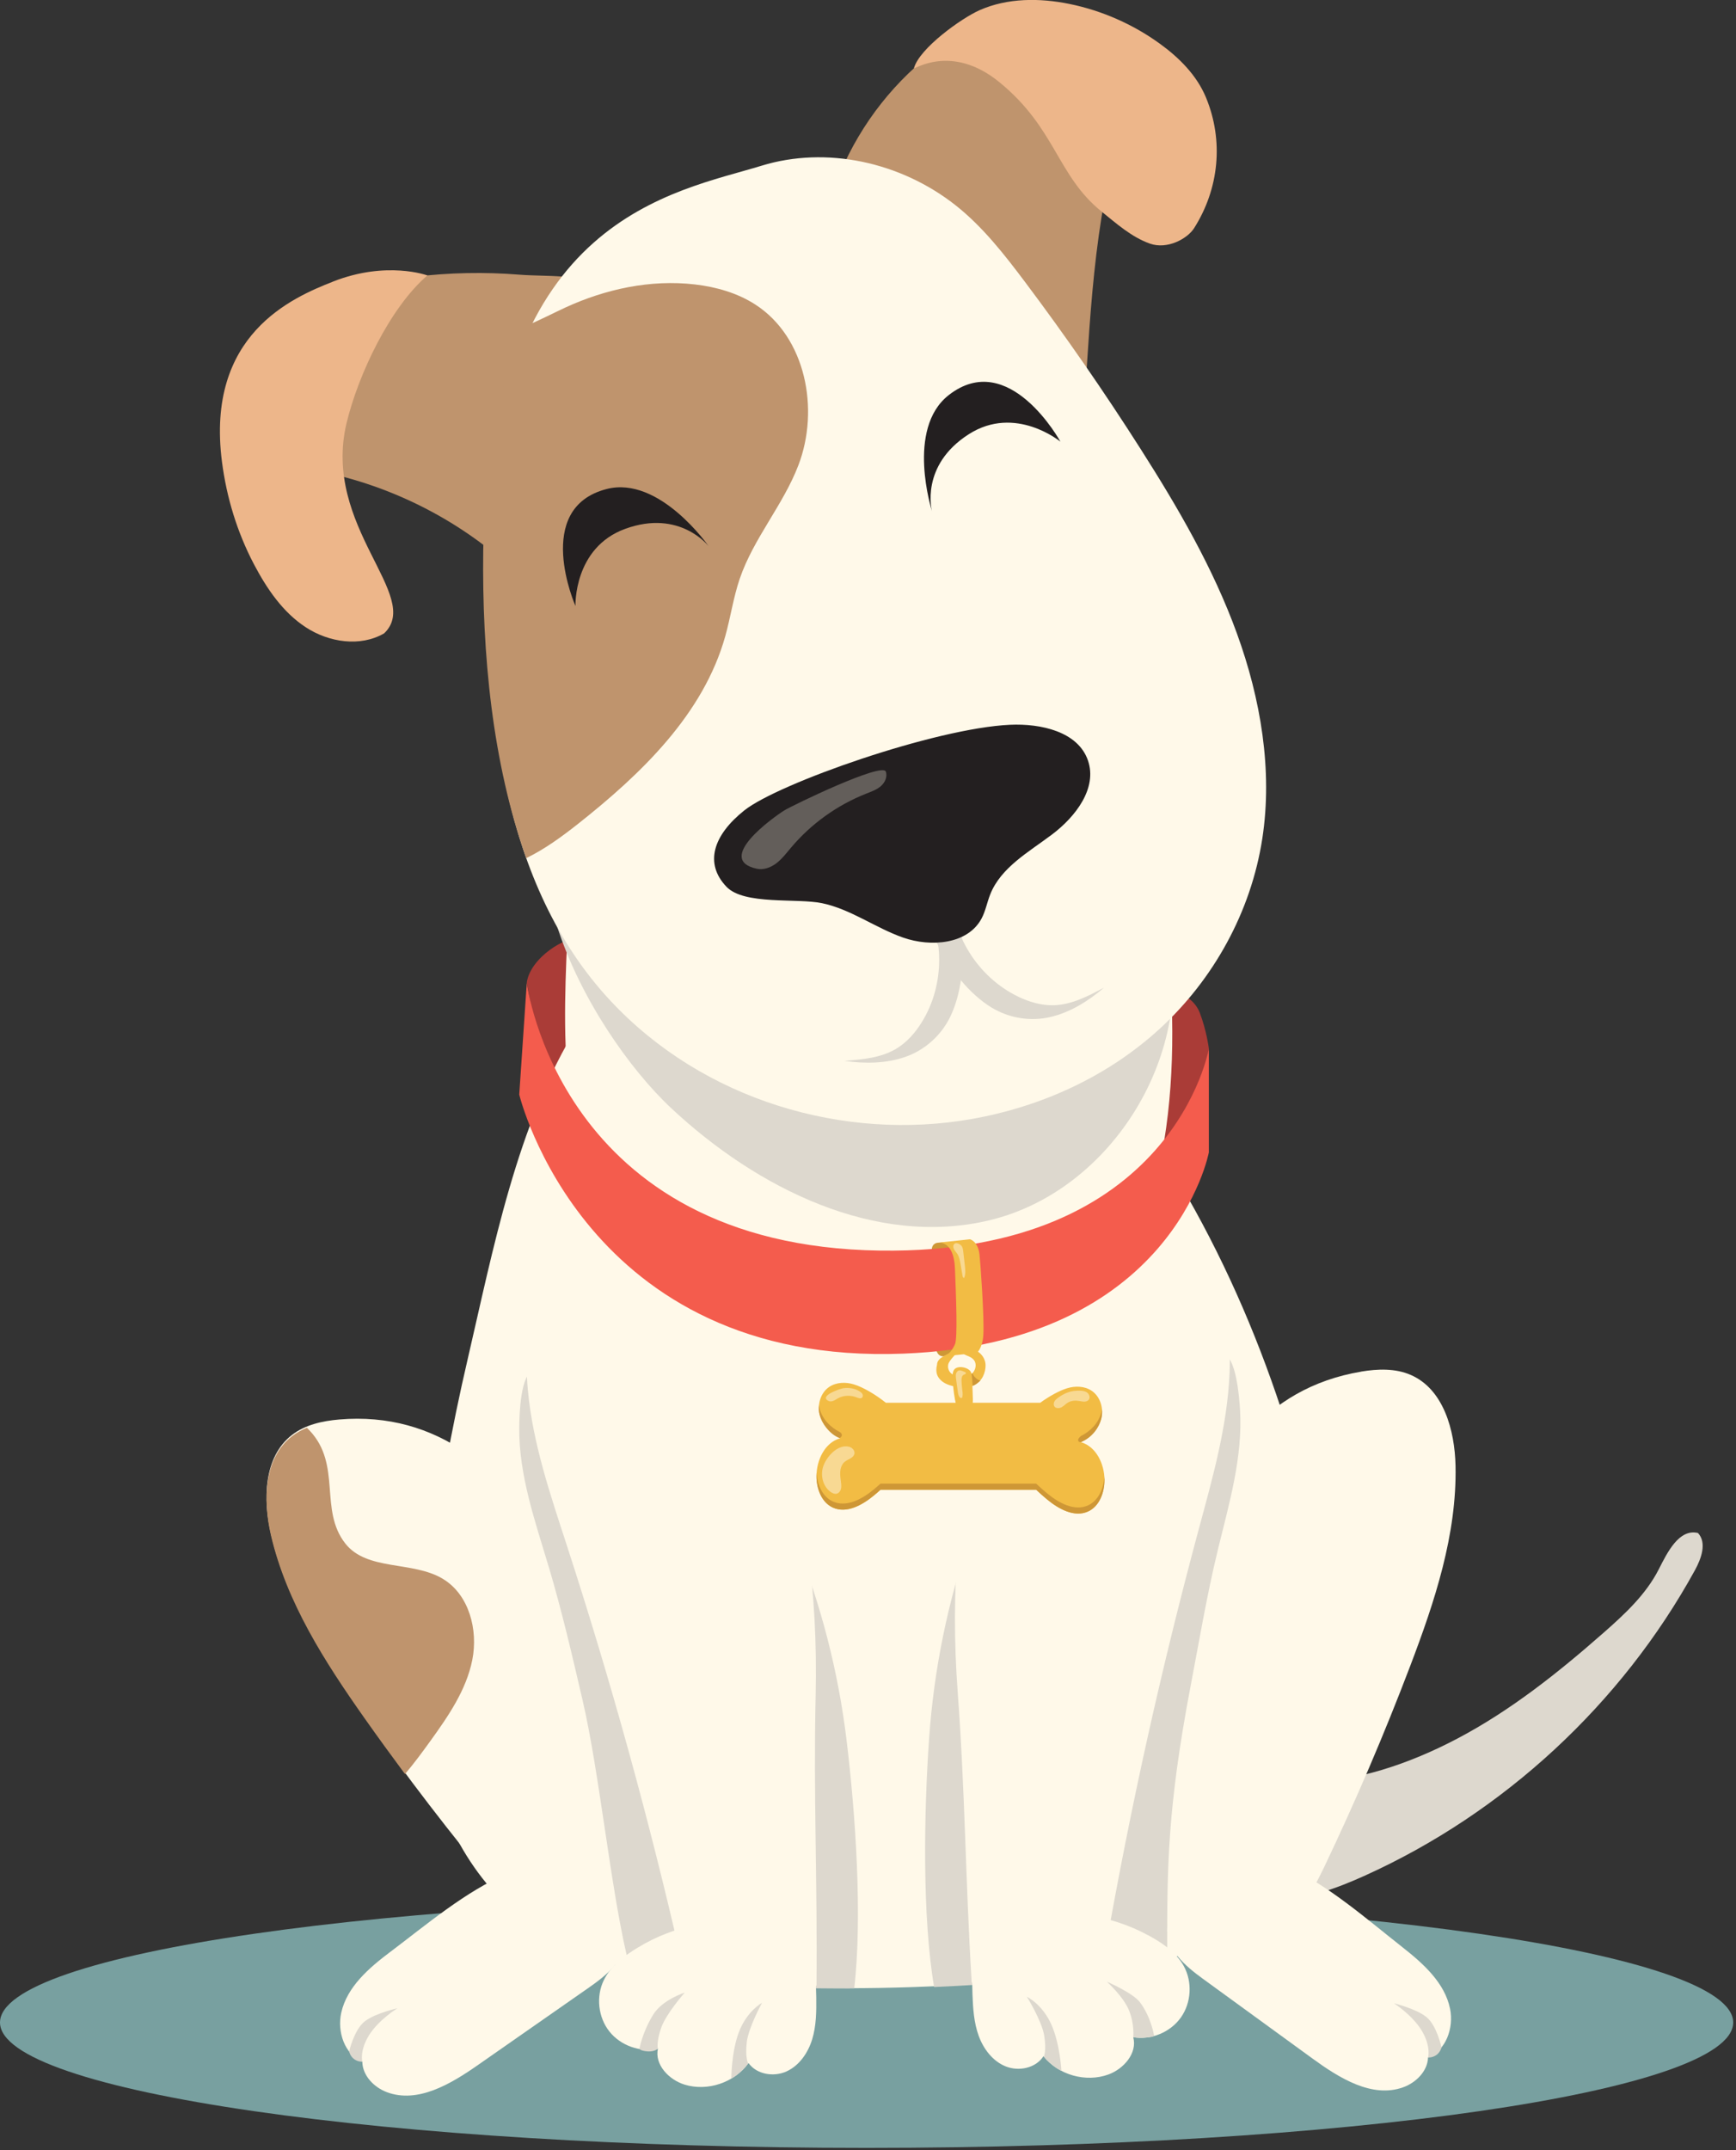 <svg width="571" height="707" viewBox="0 0 571 707" fill="none" xmlns="http://www.w3.org/2000/svg">
<rect x="0" y="0" width="571" height="707" fill="#333333" stroke="none"/>
<g clip-path="url(#clip0_17_2)">
<path d="M285.04 706.2C442.463 706.2 570.08 687.741 570.08 664.97C570.08 642.199 442.463 623.74 285.04 623.74C127.617 623.74 0 642.199 0 664.97C0 687.741 127.617 706.2 285.04 706.2Z" fill="#78A0A0"/>
<path d="M128.42 641.72C121.41 647 114.15 653.2 112.24 661.77C110.86 667.97 113.3 675.46 119.17 677.87C119.24 682.41 122.96 686.26 127.21 687.87C137.36 691.71 148.24 685.21 157.14 679C169.36 670.47 181.59 661.94 193.81 653.42C199.62 649.36 206.09 644.07 205.77 636.99C205.61 633.41 203.65 630.16 201.33 627.43C193.93 618.73 178.22 611.35 166.83 616.06C153.46 621.59 139.94 633.06 128.42 641.73V641.72Z" fill="#FFF9E9"/>
<path d="M119.17 677.87C119.17 677.87 118.21 674.23 121.41 669.12C124.61 664.01 130.73 660.29 130.73 660.29C130.73 660.29 123.47 661.9 119.99 664.59C116.5 667.28 114.83 674.49 114.83 674.49C114.83 674.49 115.16 676.08 116.51 677.04C117.86 678 119.17 677.86 119.17 677.86V677.87Z" fill="#DDD8CE"/>
<path d="M397.62 344.8C397.62 344.8 396.91 338.98 394.65 333.05C391.4 324.5 378.58 324.5 378.58 324.5L373 365.72L382.34 375.44L393.79 365.87L397.62 344.8Z" fill="#AA3C37"/>
<path d="M173.27 323.15C173.27 323.15 173.44 317.83 180.79 312.36C188.14 306.89 194.64 308.09 194.64 308.09L191.39 353.73H178.9L173.28 323.15H173.27Z" fill="#AA3C37"/>
<path d="M479.27 571.67C496.88 562.41 512.57 549.91 527.51 536.77C534.45 530.67 541.39 524.23 545.58 516C548.47 510.31 552.28 502.56 558.49 504.03C561.47 507.25 559.6 512.42 557.49 516.27C533.35 560.23 494.65 596.03 448.95 616.68C439.52 620.94 429.52 624.63 419.18 624.49C417.07 624.46 414.9 624.26 413.02 623.31C409.41 621.49 407.61 617.33 406.98 613.34C404.62 598.31 414.02 586.18 428.24 586.11C445.92 586.03 463.79 579.81 479.27 571.67Z" fill="#DDD8CE"/>
<path d="M447.68 450.97C453.13 450.06 458.92 449.85 463.99 452.05C474.78 456.72 478.5 470.19 478.75 481.95C479.22 504.57 471.9 526.58 463.85 547.73C455.32 570.15 445.87 592.22 435.54 613.88C432.03 621.23 427.71 629.2 420.03 631.91C412.04 634.73 402.87 630.53 397.59 623.91C392.3 617.29 390.14 608.74 388.62 600.41C379.39 549.59 383.6 461.71 447.68 450.99V450.97Z" fill="#FFF9E9"/>
<path d="M111.56 466.72C106.06 467.19 100.4 468.42 96.03 471.8C86.73 479 86.46 492.97 89.14 504.42C94.29 526.45 106.84 545.96 119.88 564.46C133.7 584.07 148.32 603.11 163.7 621.53C168.92 627.79 175.08 634.43 183.19 635.15C191.63 635.9 199.47 629.56 202.95 621.84C206.43 614.11 206.41 605.3 205.81 596.85C202.15 545.33 176.3 461.23 111.56 466.72Z" fill="#FFF9E9"/>
<path d="M141.31 516.57C138.45 539.05 136.72 562.03 142.4 584.13C148.08 606.22 162.08 627.6 184.5 639.12C197.29 645.7 212.06 648.75 226.75 650.67C254.33 654.27 282.38 654.16 310.22 652.95C342.26 651.55 374.77 648.58 404.34 637.81C411.88 635.06 419.37 631.71 424.87 626.44C432.5 619.15 435.45 609.07 437.26 599.33C443.52 565.63 439.22 531.03 431.15 497.59C418.5 445.17 396.28 394.02 361.18 349.97C348.78 334.41 334.02 319.25 314.02 311.79C301.21 307.01 287.01 305.72 273.09 305.93C245.15 306.36 204.68 313.86 190.02 337.31C169.99 369.33 162.07 411.46 153.83 446.86C148.46 469.91 144.27 493.18 141.3 516.57H141.31Z" fill="#FFF9E9"/>
<path d="M186.58 308.43C185.74 327.24 185.08 346.26 187.99 364.82C193.58 400.56 212.99 432.98 239.45 450.75C265.91 468.53 298.91 471.32 326.93 458.15C339.99 452.01 352.02 442.52 361.35 429.96C387.72 394.47 388.85 341.05 382.09 293.84C379.62 276.59 376.25 259.34 369.89 243.54C350.17 194.51 304.14 166.98 259.2 161.62C245.88 160.03 231.94 160.18 219.86 166.92C181.61 188.25 188.42 266.96 186.58 308.43Z" fill="#FFF9E9"/>
<path d="M220.84 364.42C249.02 390.74 288.05 410.21 325.54 401.19C366.06 391.44 393.93 345.5 383.87 305.06C377.11 277.89 355.9 255.77 330.78 243.41C305.66 231.05 276.98 227.54 249 228.39C231.14 228.93 212.53 231.46 197.85 241.63C155.67 270.86 193.17 338.58 220.84 364.42Z" fill="#DDD8CE"/>
<path d="M102.69 98.55C99.64 99.56 96.44 100.8 94.54 103.39C92.98 105.53 92.55 108.28 92.24 110.91C90.75 123.26 90.52 135.77 91.56 148.16C91.65 149.23 91.76 150.34 92.33 151.25C93.43 153.03 95.79 153.44 97.86 153.73C122.53 157.2 146.14 167.84 165.07 184.03C169.8 188.07 175.47 192.78 181.46 191.12C184.77 190.21 187.24 187.5 189.48 184.9C197.9 175.15 206.03 164.92 211.3 153.16C216.57 141.4 218.79 127.85 215.05 115.51C212.42 106.82 206.47 98.83 198.51 94.34C190.73 89.95 179.63 91.01 170.85 90.31C147.89 88.47 124.55 91.25 102.69 98.53V98.55Z" fill="#BF946D"/>
<path d="M309.02 15.59C318.02 9.08 329.07 3.98 339.98 6.09C353.22 8.64 362.54 20.94 375.33 25.21C362.25 54.7 359.59 87.6 357.52 119.79C356.93 129 356.15 138.82 350.55 146.15C343.38 155.54 329.76 158.17 318.36 155.04C306.97 151.91 297.47 144.06 289.25 135.58C280.98 127.06 273.47 117.46 269.53 106.27C263.63 89.51 269.74 72.5 276.34 56.86C283.25 40.49 294.63 26 309.03 15.58L309.02 15.59Z" fill="#BF946D"/>
<path d="M406.85 208.29C399.03 186.77 387.46 166.91 375.24 147.73C363.23 128.87 350.52 110.51 337.14 92.7C330.29 83.58 323.18 74.51 314.39 67.56C296.2 53.17 271.66 47.98 250.51 54.48C222.11 63.2 161.37 71.52 160.06 180.64C159.42 233.4 165.18 290.81 200.7 328.94C231.38 361.89 277.75 375.3 319.6 367.92C342.42 363.89 364.32 354.01 381.64 338.07C398.96 322.14 411.48 300.01 415.21 275.61C418.63 253.25 414.68 229.82 406.85 208.3V208.29Z" fill="#FFF9E9"/>
<path d="M248.44 100.13C242.52 96.31 235.56 94.34 228.57 93.52C213.98 91.82 199.15 95.04 185.9 101.14C182.39 102.76 177.27 105.38 173.82 106.8C164.85 124.23 159.35 147.43 158.94 180.98C158.53 215.02 161.89 250.66 173.08 282.15C179.09 279.24 184.75 275.12 189.98 270.99C210.91 254.47 231.38 234.83 238.56 209.15C240.31 202.9 241.22 196.43 243.31 190.29C247.84 177 257.61 166.05 262.62 152.93C269.65 134.51 265.01 110.83 248.45 100.14L248.44 100.13Z" fill="#BF946D"/>
<path d="M362.27 69.51C367.24 73.53 372.17 77.94 378.2 80.09C383.94 82.14 390.57 78.48 392.76 75.02C401 62.02 402.55 46.26 396.66 32.04C393.65 24.77 387.86 18.97 381.48 14.36C372.64 7.96 362.43 3.47 351.73 1.29C341.92 -0.71 331.4 -0.7 322.24 3.33C316.32 5.93 302.41 15.86 300.62 22.41C300.42 23.13 312.86 14.07 328.74 27.04C347.27 42.17 347.66 57.69 362.26 69.5L362.27 69.51Z" fill="#EDB68A"/>
<path d="M109.53 92.59C96.2 97.84 67.6 109.93 73.01 151.84C74.52 163.55 78 174.97 83.48 185.43C87.7 193.47 92.97 201.27 100.57 206.24C108.16 211.21 118.5 212.8 126.35 208.24C139.21 196.01 105.79 173.24 114 139.07C117.81 123.23 128.21 101.18 140.57 90.56C140.57 90.56 127.23 85.62 109.53 92.58V92.59Z" fill="#EDB68A"/>
<path d="M303.15 336.16C300.99 339.62 298.22 342.78 294.71 344.86C289.66 347.85 283.58 348.36 277.73 348.8C284.43 349.76 291.4 349.71 297.79 347.49C304.18 345.27 309.53 340.47 312.5 334.4C316.19 326.87 317.37 316.54 316.22 306.82C315.88 304 313.31 302.14 311.9 299.68C311.17 298.41 310.05 297.23 308.6 296.99C303.62 296.18 306.62 302.25 307.23 304.23C308.32 307.81 308.88 311.55 308.91 315.29C308.97 322.6 307.03 329.95 303.15 336.16Z" fill="#DDD8CE"/>
<path d="M334.9 327.7C338.58 329.46 342.61 330.64 346.69 330.51C352.55 330.32 357.96 327.49 363.14 324.72C358 329.12 352.09 332.83 345.51 334.38C338.92 335.93 331.84 334.76 326.07 331.23C318.92 326.85 312.37 318.77 308.14 309.95C306.91 307.39 308.08 304.44 307.95 301.6C307.88 300.14 308.19 298.54 309.29 297.56C313.05 294.2 313.78 300.93 314.33 302.93C315.33 306.54 316.87 309.99 318.85 313.17C322.72 319.37 328.31 324.53 334.91 327.69L334.9 327.7Z" fill="#DDD8CE"/>
<path d="M244.84 266.43C234.52 274.65 231.63 283.92 238.96 291.57C244.77 297.64 262.15 295.24 270.38 296.96C279.86 298.94 287.91 305.07 297.05 308.27C306.18 311.47 318.38 310.5 322.89 301.93C324.18 299.47 324.67 296.68 325.69 294.09C329.23 285.15 338.44 280.11 346.11 274.31C353.78 268.51 360.97 259.17 357.86 250.07C354.59 240.51 342.33 237.85 332.24 238.3C307.58 239.41 255.95 257.59 244.85 266.43H244.84Z" fill="#231F20"/>
<path opacity="0.29" d="M248.9 285.63C251.17 286.13 253.56 285.21 255.4 283.8C257.24 282.38 258.66 280.5 260.16 278.72C266.78 270.86 275.38 264.69 284.94 260.93C286.61 260.27 288.35 259.66 289.71 258.49C291.07 257.31 291.96 255.39 291.36 253.7C290.24 250.5 260.63 264.81 258 266.44C254.38 268.68 234.96 282.57 248.9 285.63Z" fill="#FFF9E9"/>
<path d="M180.48 515.11C184.81 529.66 188.24 544.45 191.67 559.24C197.1 582.67 200.68 619.35 206.11 642.77C207.54 648.94 210.97 642.13 215.13 646.91C219.29 651.69 226.93 654.08 232.11 650.43C237.03 646.96 237.66 640.01 237.61 633.99C237.14 574.32 216.17 516.37 187.54 464.01C185.88 460.97 180.45 450.16 175.81 450.62C171.12 451.08 170.83 465.44 170.79 469.24C170.61 484.96 176.04 500.24 180.47 515.11H180.48Z" fill="#DDD8CE"/>
<path d="M280.97 653.76C280.97 653.76 267.25 653.87 261.85 653.57C256.57 653.28 260.01 650.5 259.18 645.06C251.53 594.77 245.46 544.23 241 493.55C240.43 487.1 237.26 466.51 247.09 476.7C253.72 483.57 258.01 497.77 261.59 506.62C270.02 527.47 275.69 549.5 278.42 571.89C281.41 596.38 283.7 630.23 280.97 653.76Z" fill="#DDD8CE"/>
<path d="M178.42 428.83C173.27 437.1 172.73 447.43 173.63 457.13C175.25 474.57 180.98 491.32 186.4 507.98C200.91 552.61 213.43 597.88 223.9 643.62C224.68 647.01 225.52 650.55 227.83 653.15C229.97 655.55 233.08 656.81 236.14 657.78C241.23 659.41 246.5 660.47 251.82 660.95C252.79 661.04 253.82 661.1 254.7 660.68C256.35 659.89 268.54 654.45 268.56 652.62C268.89 618.88 267.53 590.5 268.28 557.39C269.03 524.28 265.19 490.68 252.85 459.96C248.58 449.33 242.99 438.71 233.74 431.95C225.58 425.98 214.13 422.89 204.75 419.33C194.88 415.59 184.08 419.75 178.43 428.82L178.42 428.83Z" fill="#FFF9E9"/>
<path d="M209.82 640.32C205.33 643.07 200.87 646.36 198.58 651.11C195.99 656.47 196.74 663.27 200.44 667.93C204.14 672.59 210.59 674.88 216.4 673.58C215.25 678.85 220.02 683.81 225.17 685.4C232.72 687.73 241.6 684.73 246.2 678.31C248.89 682.08 254.51 682.98 258.72 681.05C262.93 679.12 265.78 674.94 267.14 670.51C268.49 666.08 268.54 661.37 268.48 656.74C268.38 648.96 267.49 640.12 261.3 635.41C258.27 633.1 254.41 632.2 250.63 631.74C236.76 630.07 221.66 633.07 209.83 640.33L209.82 640.32Z" fill="#FFF9E9"/>
<path d="M216.39 673.58C216.39 673.58 215.83 671.48 217.45 666.78C219.07 662.07 225.21 655.16 225.21 655.16C225.21 655.16 217.84 657.45 214.79 662.48C211.13 668.52 210.31 673.69 210.31 673.69C210.31 673.69 210.85 674.36 213.1 674.49C215.35 674.62 216.39 673.58 216.39 673.58Z" fill="#DDD8CE"/>
<path d="M246.07 678.43C246.07 678.43 245.06 676.51 245.61 671.56C246.16 666.61 250.64 658.52 250.64 658.52C250.64 658.52 245.69 661.16 243.04 668.13C240.53 674.73 240.55 683.4 240.55 683.4C240.55 683.4 241.85 682.78 243.5 681.26C245.61 679.32 246.06 678.43 246.06 678.43H246.07Z" fill="#DDD8CE"/>
<path d="M400.54 509.72C396.96 524.47 394.45 539.45 391.61 554.36C383.91 594.73 383.91 614.58 383.91 640.28C383.91 646.62 376.56 638.13 372.64 643.12C368.72 648.11 361.22 650.88 355.86 647.5C350.77 644.29 349.79 637.38 349.53 631.36C346.95 571.74 364.95 512.8 390.87 459.05C392.37 455.93 397.24 444.86 401.9 445.08C406.61 445.3 407.62 459.63 407.86 463.42C408.84 479.11 404.2 494.65 400.53 509.72H400.54Z" fill="#DDD8CE"/>
<path d="M307.24 653.31C307.24 653.31 320.95 652.72 326.33 652.15C331.59 651.59 328.01 648.99 328.56 643.52C333.64 592.9 337.12 542.12 338.99 491.28C339.23 484.81 341.35 464.09 332.05 474.77C325.78 481.97 322.22 496.37 319.09 505.39C311.73 526.64 307.19 548.93 305.61 571.43C303.88 596.04 303.31 629.97 307.24 653.32V653.31Z" fill="#DDD8CE"/>
<path d="M398.19 423.44C403.76 431.44 404.82 441.72 404.42 451.46C403.69 468.96 398.82 485.99 394.26 502.9C382.05 548.21 371.85 594.06 363.72 640.28C363.12 643.7 362.46 647.29 360.28 650C358.27 652.5 355.22 653.92 352.22 655.05C347.22 656.93 342.01 658.27 336.73 659.02C335.76 659.16 334.74 659.27 333.84 658.89C332.15 658.19 319.7 653.37 319.59 651.55C317.54 617.87 317.46 589.45 315.01 556.43C312.57 523.41 314.69 489.65 325.46 458.34C329.18 447.51 334.23 436.62 343.12 429.4C350.97 423.03 362.24 419.35 371.43 415.32C381.1 411.08 392.09 414.68 398.2 423.46L398.19 423.44Z" fill="#FFF9E9"/>
<path d="M377.61 636.26C382.23 638.78 386.86 641.84 389.39 646.46C392.25 651.68 391.85 658.51 388.39 663.36C384.94 668.2 378.61 670.82 372.74 669.82C374.15 675.02 369.65 680.22 364.58 682.07C357.16 684.78 348.13 682.24 343.21 676.06C340.72 679.97 335.15 681.14 330.84 679.43C326.53 677.72 323.48 673.69 321.9 669.34C320.32 664.98 320.03 660.28 319.86 655.65C319.56 647.88 320 639 325.94 633.98C328.85 631.52 332.66 630.42 336.41 629.77C350.18 627.4 365.41 629.62 377.59 636.27L377.61 636.26Z" fill="#FFF9E9"/>
<path d="M343.35 676.17C343.35 676.17 344.26 674.2 343.46 669.29C342.66 664.38 337.77 656.53 337.77 656.53C337.77 656.53 342.85 658.92 345.85 665.74C348.69 672.2 349.12 680.87 349.12 680.87C349.12 680.87 347.79 680.32 346.06 678.88C343.85 677.05 343.36 676.18 343.36 676.18L343.35 676.17Z" fill="#DDD8CE"/>
<path d="M372.75 669.81C372.75 669.81 373.22 665.66 371.38 661.06C369.54 656.46 364.07 651.56 364.07 651.56C364.07 651.56 372.51 655.2 374.85 658.21C378.62 663.07 379.62 669.4 379.62 669.4C379.62 669.4 379.36 669.81 376.54 669.95C373.71 670.09 372.75 669.8 372.75 669.8V669.81Z" fill="#DDD8CE"/>
<path d="M145.62 519.08C135.67 513.14 120.72 516.6 113.57 507.48C104.87 496.38 112.48 481.67 101.86 470.37C101.56 470.05 101.25 469.75 100.95 469.44C99.19 470.15 97.53 471.06 96.02 472.23C86.72 479.43 86.45 493.4 89.13 504.85C94.28 526.88 106.83 546.39 119.87 564.89C124.24 571.08 128.69 577.21 133.21 583.29C136.17 579.81 138.9 576.1 141.57 572.4C147.47 564.22 153.39 555.63 155.35 545.74C157.31 535.85 154.28 524.25 145.62 519.09V519.08Z" fill="#BF946D"/>
<path d="M461.18 640.14C468.09 645.56 475.22 651.9 476.96 660.5C478.22 666.73 475.63 674.16 469.71 676.46C469.55 681 465.75 684.77 461.47 686.3C451.25 689.94 440.5 683.23 431.72 676.84C419.67 668.07 407.61 659.31 395.56 650.54C389.83 646.37 383.47 640.95 383.93 633.87C384.16 630.3 386.19 627.08 388.56 624.4C396.13 615.84 411.98 608.77 423.28 613.71C436.54 619.5 449.83 631.23 461.18 640.13V640.14Z" fill="#FFF9E9"/>
<path d="M469.72 676.47C469.72 676.47 470.75 672.85 467.65 667.68C464.55 662.51 458.51 658.67 458.51 658.67C458.51 658.67 465.73 660.42 469.17 663.18C472.6 665.94 474.14 673.18 474.14 673.18C474.14 673.18 473.78 674.76 472.41 675.7C471.04 676.63 469.73 676.47 469.73 676.47H469.72Z" fill="#DDD8CE"/>
<path d="M189.28 199.25C189.28 199.25 188.58 180.08 205.66 173.87C223.67 167.32 233.09 179.6 233.09 179.6C233.09 179.6 216.91 156.3 199.52 160.79C175.06 167.09 189.28 199.25 189.28 199.25Z" fill="#231F20"/>
<path d="M348.77 145.2C348.77 145.2 333.98 132.98 318.66 142.76C302.5 153.07 306.53 168.02 306.53 168.02C306.53 168.02 297.88 141.01 312.02 129.93C331.9 114.35 348.78 145.2 348.78 145.2H348.77Z" fill="#231F20"/>
<path d="M308.45 408.61C308.45 408.61 306.56 408.61 306.45 410.96C306.34 413.24 307.64 440.92 307.77 442.64C308.05 446.42 310.42 445.92 310.42 445.92L315.25 443.78L318.15 430.33L315.98 410.12L311.21 408.44L308.46 408.6L308.45 408.61Z" fill="#CE9736"/>
<path d="M173.27 323.15C173.27 323.15 183.96 409.7 289.45 411.18C385.93 412.53 397.61 344.8 397.61 344.8V378.9C397.61 378.9 385.93 441.58 297.18 445.06C192.21 449.18 170.79 359.88 170.79 359.88L173.27 323.14V323.15Z" fill="#F45C4D"/>
<path d="M355.51 474.17C358.63 472.63 361.3 469.92 362.2 466.55C363.1 463.19 361.96 459.21 359.07 457.27C356.73 455.7 353.64 455.62 350.95 456.46C348.48 457.23 345.24 458.97 342.14 461.22H291.38C287.79 458.35 283.8 456.08 280.88 455.18C278.19 454.35 275.1 454.43 272.76 455.99C269.87 457.93 268.73 461.9 269.63 465.27C270.53 468.63 273.19 471.35 276.32 472.89C271.29 474.32 268.58 480.05 268.56 485.28C268.54 489.41 270.19 493.97 273.95 495.68C278.47 497.73 283.64 494.85 287.46 491.69C288.2 491.08 288.92 490.45 289.63 489.81H340.82C341.97 490.9 343.15 491.96 344.38 492.97C348.2 496.14 353.37 499.01 357.89 496.96C361.65 495.25 363.3 490.69 363.28 486.56C363.26 481.33 360.55 475.6 355.52 474.17H355.51Z" fill="#F2BC44"/>
<path d="M276.18 472.82C276.79 472.47 277.39 471.74 276.31 470.88C273.18 469.34 270.52 466.63 269.62 463.26C269.5 462.83 269.42 462.39 269.37 461.94C269.25 463.05 269.33 464.19 269.62 465.27C270.33 467.9 272.84 471.62 276.18 472.82Z" fill="#CE9736"/>
<path d="M355.51 472.16C354.18 473.28 354.43 474.17 355.51 474.17C359.48 472.54 361.49 469.19 362.2 466.55C362.49 465.47 362.57 464.33 362.45 463.22C362.4 463.67 362.32 464.11 362.2 464.54C361.3 467.9 358.64 470.62 355.51 472.16Z" fill="#CE9736"/>
<path d="M357.88 494.95C353.36 497 348.19 494.12 344.37 490.96C343.15 489.95 341.96 488.89 340.81 487.8H289.62C288.91 488.44 288.19 489.07 287.45 489.68C283.63 492.85 278.46 495.72 273.94 493.67C270.49 492.1 268.82 488.14 268.58 484.3C268.56 484.63 268.55 484.95 268.55 485.28C268.53 489.41 270.18 493.97 273.94 495.68C278.46 497.73 283.63 494.85 287.45 491.69C288.19 491.08 288.91 490.45 289.62 489.81H340.81C341.96 490.9 343.14 491.96 344.37 492.97C348.19 496.14 353.36 499.01 357.88 496.96C361.64 495.25 363.29 490.69 363.27 486.56C363.27 486.24 363.26 485.91 363.23 485.58C362.99 489.41 361.32 493.38 357.87 494.95H357.88Z" fill="#CE9736"/>
<path opacity="0.48" d="M270.68 482.43C269.84 485.34 270.75 488.81 273.23 490.55C273.82 490.96 274.55 491.29 275.25 491.1C275.92 490.92 276.4 490.29 276.59 489.62C276.78 488.95 276.72 488.24 276.64 487.55C276.49 486.32 276.28 485.09 276.37 483.86C276.46 482.63 276.92 481.36 277.88 480.59C278.97 479.72 280.74 479.38 281.03 478.01C281.25 476.96 280.33 475.95 279.29 475.68C275.48 474.7 271.61 479.19 270.68 482.42V482.43Z" fill="#FFF9E9"/>
<path opacity="0.48" d="M272.47 460.6C272.98 460.87 273.61 460.79 274.14 460.57C274.67 460.35 275.14 460 275.65 459.73C277.51 458.71 279.83 458.69 281.8 459.46C282.37 459.68 283.09 459.95 283.54 459.54C283.85 459.26 283.87 458.77 283.69 458.39C283.51 458.02 283.18 457.75 282.83 457.52C281.24 456.49 279.25 456.17 277.37 456.44C276.39 456.58 269.27 458.93 272.47 460.6Z" fill="#FFF9E9"/>
<path opacity="0.48" d="M348.33 459.35C347.8 459.72 347.25 460.1 346.9 460.64C346.55 461.19 346.46 461.94 346.84 462.46C347.35 463.14 348.43 463.09 349.18 462.68C349.93 462.27 350.5 461.6 351.24 461.16C352.36 460.49 353.76 460.42 355.05 460.64C355.59 460.73 356.13 460.87 356.68 460.85C357.23 460.84 357.81 460.64 358.13 460.2C358.64 459.51 358.31 458.46 357.64 457.92C356.97 457.39 356.06 457.26 355.2 457.24C352.52 457.16 350.54 457.83 348.32 459.34L348.33 459.35Z" fill="#FFF9E9"/>
<path d="M308.45 408.61C308.45 408.61 313.72 407.47 314.1 417.08C314.48 426.69 315.01 439.99 314.1 442C312.41 445.73 310.41 445.92 310.41 445.92L321.28 444.85C321.28 444.85 323.14 443.36 323.43 439.06C323.81 433.53 322.45 414.82 322.18 412.49C321.67 408.03 319.03 407.46 319.03 407.46L308.44 408.6L308.45 408.61Z" fill="#F2BC44"/>
<path opacity="0.48" d="M313.67 409.31C313.43 409.8 313.58 410.4 313.85 410.87C314.13 411.34 314.52 411.73 314.83 412.18C315.51 413.17 315.73 414.4 315.93 415.59C316.15 416.89 316.38 418.19 316.6 419.49C316.65 419.8 316.81 420.2 317.12 420.17C317.65 418.94 317.51 417.53 317.36 416.2C317.19 414.67 317.01 413.13 316.84 411.6C316.78 411.03 316.71 410.45 316.46 409.94C316.06 409.11 314.26 408.08 313.66 409.31H313.67Z" fill="#FFF9E9"/>
<path d="M308.21 448.69C307.56 451.33 308.38 452.71 309.38 453.73C311.75 456.17 317.62 456.73 320.46 455.39C323.12 454.14 324.2 451.19 324.17 448.85C324.15 447.34 323.41 445.87 322.27 444.88C321.13 443.89 319.62 443.36 318.11 443.31C317.47 443.29 316.68 443.47 316.51 444.09C316.31 444.86 317.23 445.4 317.97 445.68C318.9 446.03 319.85 446.47 320.42 447.28C321.35 448.6 320.88 450.57 319.68 451.66C318.48 452.75 316.71 452.64 315.1 452.46C311.85 452.09 311.47 449.32 312.04 448.17C312.61 447.03 313.55 446.12 314.38 445.15C314.56 444.93 314.76 444.67 314.69 444.39C314.55 443.82 313.69 444.03 313.21 444.37C311.67 445.44 308.21 446.34 308.21 448.68V448.69Z" fill="#F2BC44"/>
<path d="M313.73 450.49C313.28 451.28 313.28 452.25 313.32 453.16C313.43 455.48 313.68 457.78 314.09 460.07C314.32 461.39 314.69 462.83 315.8 463.57C316.94 464.34 318.68 463.99 319.44 462.84C320.03 461.94 320.01 460.79 319.98 459.72C319.91 457.6 319.84 455.48 319.76 453.37C319.73 452.58 319.7 451.76 319.32 451.06C318.46 449.47 314.71 448.77 313.72 450.5L313.73 450.49Z" fill="#F2BC44"/>
<path d="M319.91 455.66C320.9 455.33 321.7 454.6 322.48 453.89C322.14 453.89 321.81 453.72 321.53 453.53C320.78 453.03 320.12 452.33 319.87 451.46C319.88 451.5 319.63 451.66 319.6 451.72C319.55 451.85 319.62 452.09 319.64 452.22C319.68 452.6 319.72 452.97 319.76 453.35C319.83 454.12 319.88 454.88 319.91 455.65V455.66Z" fill="#CE9736"/>
<path opacity="0.48" d="M314.54 451.41C314.3 452.03 314.39 452.71 314.47 453.37C314.65 454.73 314.83 456.08 315.02 457.44C315.11 458.09 315.2 458.76 315.58 459.3C315.77 459.57 316.18 459.8 316.41 459.56C316.49 459.48 316.53 459.36 316.55 459.24C316.73 458.4 316.58 457.52 316.47 456.67C316.36 455.75 316.29 454.83 316.26 453.9C316.24 453.17 316.35 452.29 317.01 451.99C317.29 451.86 317.72 451.77 317.7 451.46C317.69 451.25 317.46 451.14 317.26 451.06C316.09 450.62 315.3 450.05 314.52 451.41H314.54Z" fill="#FFF9E9"/>
</g>
<defs>
<clipPath id="clip0_17_2">
<rect width="570.09" height="706.19" fill="white"/>
</clipPath>
</defs>
</svg>
